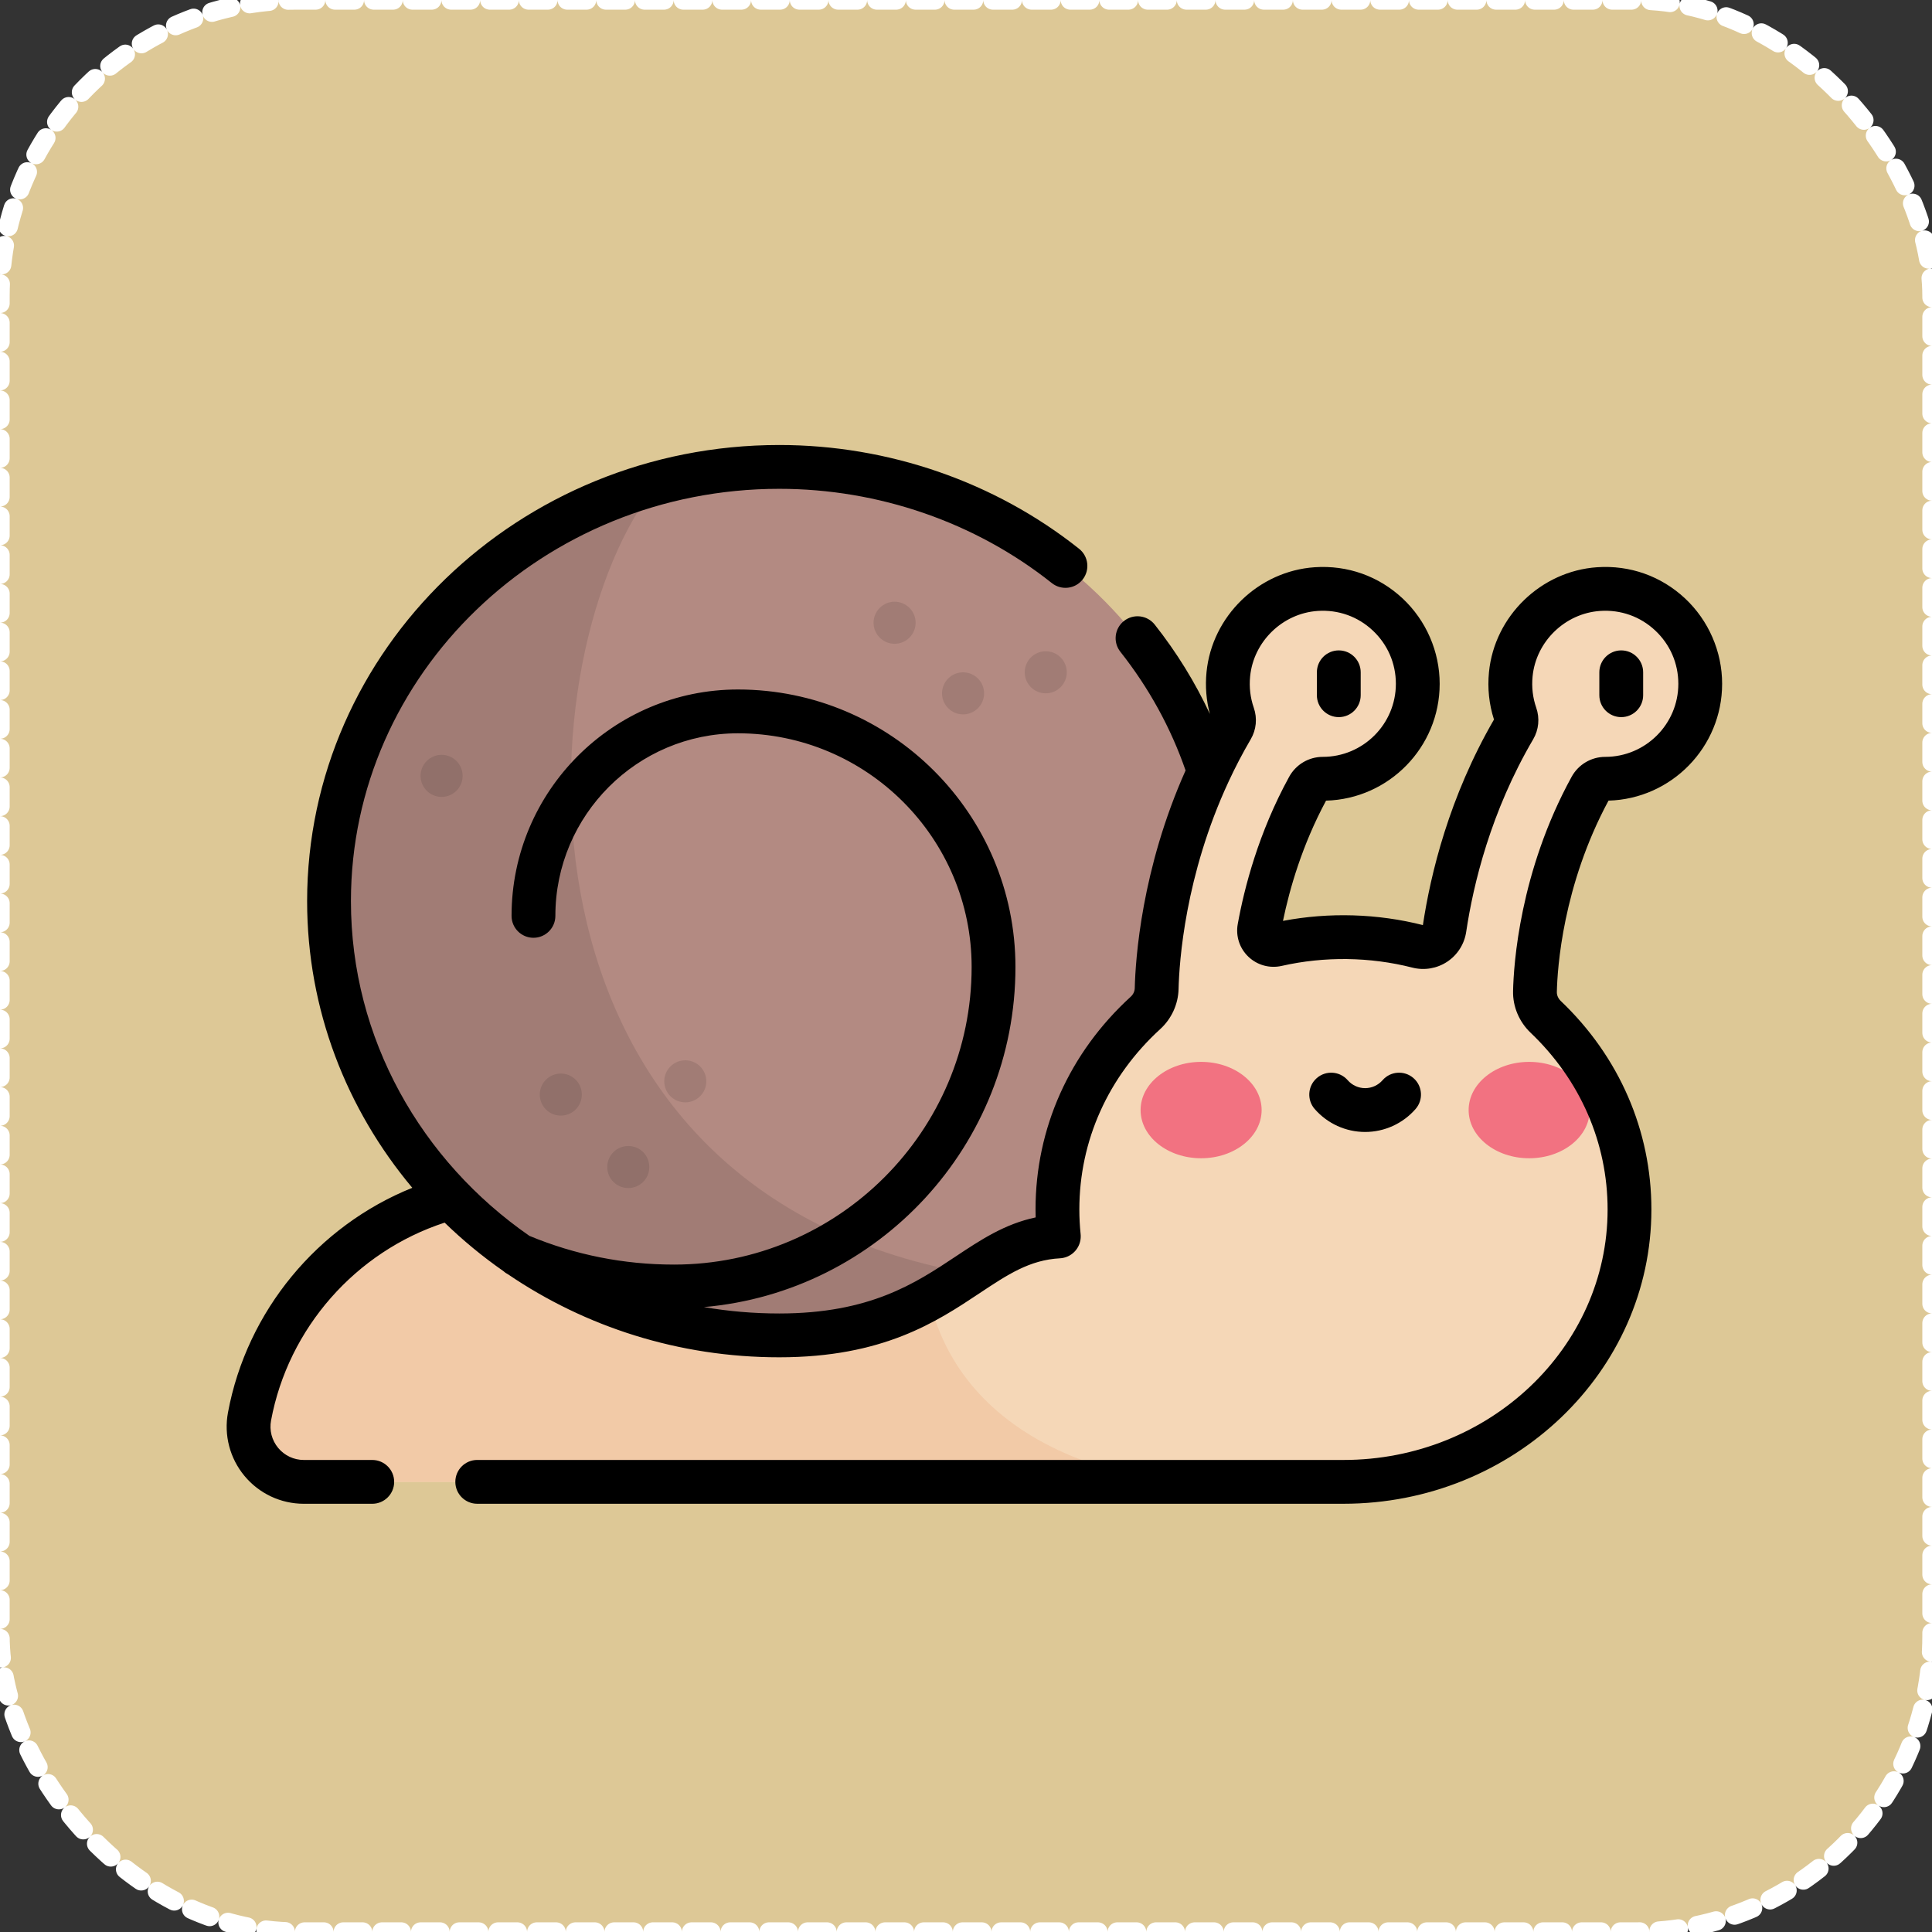 <?xml version="1.0" encoding="UTF-8" standalone="no"?>
<svg
   xmlns:dc="http://purl.org/dc/elements/1.1/"
   xmlns:cc="http://creativecommons.org/ns#"
   xmlns:rdf="http://www.w3.org/1999/02/22-rdf-syntax-ns#"
   xmlns:svg="http://www.w3.org/2000/svg"
   xmlns="http://www.w3.org/2000/svg"
   xmlns:xlink="http://www.w3.org/1999/xlink"
   xmlns:sodipodi="http://sodipodi.sourceforge.net/DTD/sodipodi-0.dtd"
   xmlns:inkscape="http://www.inkscape.org/namespaces/inkscape"
   width="100"
   height="100"
   viewBox="0 0 26.458 26.458"
   version="1.1"
   id="svg8"
   inkscape:version="1.0.2 (1.0.2+r75+1)"
   sodipodi:docname="card_slow.svg">
  <rect x="0" y="0" width="26.458" height="26.458" fill="#333333" stroke="none"/>
  <defs
     id="defs2">
    <linearGradient
       inkscape:collect="always"
       id="linearGradient1751">
      <stop
         style="stop-color:#ffffff;stop-opacity:1;"
         offset="0"
         id="stop1747" />
      <stop
         style="stop-color:#ffffff;stop-opacity:0;"
         offset="1"
         id="stop1749" />
    </linearGradient>
    <linearGradient
       inkscape:collect="always"
       xlink:href="#linearGradient1751"
       id="linearGradient1755"
       x1="40.985"
       y1="42.15"
       x2="6.067"
       y2="5.079"
       gradientUnits="userSpaceOnUse" />
  </defs>
  <sodipodi:namedview
     id="base"
     pagecolor="#ffffff"
     bordercolor="#666666"
     borderopacity="1.0"
     inkscape:pageopacity="0.0"
     inkscape:pageshadow="2"
     inkscape:zoom="1.4131795"
     inkscape:cx="81.538866"
     inkscape:cy="132.43309"
     inkscape:document-units="mm"
     inkscape:current-layer="layer1"
     inkscape:document-rotation="0"
     showgrid="false"
     units="px"
     inkscape:snap-page="false"
     inkscape:window-width="1360"
     inkscape:window-height="719"
     inkscape:window-x="0"
     inkscape:window-y="25"
     inkscape:window-maximized="1"
     inkscape:object-nodes="false" />
  <g
     inkscape:label="Calque 1"
     inkscape:groupmode="layer"
     id="layer1">
    <rect
       style="fill:#ddc896;fill-opacity:1;stroke:#ffffff;stroke-width:0.265;stroke-linecap:round;stroke-linejoin:round;stroke-dasharray:0.265, 0.265;paint-order:markers stroke fill"
       id="rect1686"
       width="26.458"
       height="26.458"
       x="6.357829e-07"
       y="-1.5566276e-05"
       ry="4.058" />
    <g
       id="g4586"
       transform="matrix(0.04,0,0,0.04,3.104,3.104)">
      <path
         style="fill:#f5d7b7"
         d="M 382.355,429.742 H 26.422 c -11.834,0 -20.764,-10.743 -18.6,-22.378 v 0 c 8.43,-45.332 47.984,-78.21 94.094,-78.21 h 280.44 v 100.588 z"
         id="path4483" />
      <path
         style="fill:#f2caa7"
         d="m 101.916,329.154 c -46.11,0 -85.664,32.878 -94.094,78.21 v 0 c -2.163,11.635 6.766,22.378 18.6,22.378 h 295.281 c -71.082,-11.285 -90.637,-57.97 -80.509,-100.588 z"
         id="path4485" />
      <path
         style="fill:#b38a82"
         d="m 343.323,230.922 c 0,46.185 -21.835,87.452 -56.092,114.72 -32.081,0 -39.969,33.949 -98.047,33.949 -85.129,0 -154.139,-66.561 -154.139,-148.668 0,-82.107 69.01,-148.669 154.139,-148.669 85.129,0 154.139,66.561 154.139,148.668 z"
         id="path4487" />
      <path
         style="fill:#f5d7b7"
         d="m 467.034,191.965 c 0.988,-1.801 2.866,-2.937 4.92,-2.937 h 0.032 c 17.956,0 32.511,-14.556 32.511,-32.511 0,-18.705 -15.797,-33.721 -34.778,-32.434 -15.703,1.065 -28.557,13.521 -30.086,29.186 -0.479,4.907 0.142,9.612 1.636,13.91 0.525,1.51 0.371,3.163 -0.437,4.541 -13.885,23.693 -20.884,48.55 -23.884,68.633 -0.648,4.339 -4.901,7.147 -9.151,6.061 -8.113,-2.073 -16.642,-3.18 -25.442,-3.18 -7.85,0 -15.482,0.883 -22.797,2.546 -3.475,0.79 -6.653,-2.161 -6.02,-5.669 2.564,-14.203 7.592,-31.368 16.793,-48.147 0.987,-1.801 2.865,-2.936 4.919,-2.936 h 0.033 c 17.955,0 32.511,-14.556 32.511,-32.511 0,-18.704 -15.794,-33.719 -34.773,-32.435 -15.704,1.063 -28.56,13.519 -30.09,29.185 -0.479,4.909 0.142,9.617 1.638,13.917 0.524,1.506 0.37,3.155 -0.436,4.531 -19.166,32.702 -25.215,67.621 -25.734,89.14 -0.077,3.19 -1.472,6.18 -3.828,8.332 -18.577,16.972 -30.143,40.85 -30.143,67.302 0,51.503 43.843,93.254 97.926,93.254 54.083,0 97.926,-41.751 97.926,-93.254 0,-25.751 -10.962,-49.063 -28.684,-65.938 -2.384,-2.271 -3.757,-5.399 -3.685,-8.691 0.336,-15.07 4.365,-42.983 19.123,-69.895 z"
         id="path4489" />
      <g
         id="g4495">
	<ellipse
   style="fill:#f27281"
   cx="333.619"
   cy="302.449"
   rx="20.719"
   ry="16.5"
   id="ellipse4491" />

	<ellipse
   style="fill:#f27281"
   cx="445.929"
   cy="302.449"
   rx="20.719"
   ry="16.5"
   id="ellipse4493" />

</g>
      <path
         style="opacity:0.1;enable-background:new"
         d="M 254.355,358.409 C 90.308,329.17 101.397,144 147.755,87.693 82.749,105.148 35.044,162.659 35.044,230.922 c 0,82.107 69.01,148.668 154.139,148.668 33.885,0.001 50.684,-11.554 65.172,-21.181 z"
         id="path4497" />
      <g
         style="opacity:0.1"
         id="g4513">
	<circle
   cx="228.679"
   cy="135.609"
   r="7.202"
   id="circle4499" />

	<circle
   cx="280.429"
   cy="152.569"
   r="7.202"
   id="circle4501" />

	<circle
   cx="252.119"
   cy="159.779"
   r="7.202"
   id="circle4503" />

	<circle
   cx="114.399"
   cy="297.149"
   r="7.202"
   id="circle4505" />

	<circle
   cx="73.589"
   cy="188.029"
   r="7.202"
   id="circle4507" />

	<circle
   cx="137.499"
   cy="321.949"
   r="7.202"
   id="circle4509" />

	<circle
   cx="157.019"
   cy="292.609"
   r="7.202"
   id="circle4511" />

</g>
      <path
         d="m 511.997,156.517 c 0,-11.041 -4.628,-21.697 -12.697,-29.238 -8.184,-7.648 -18.882,-11.443 -30.087,-10.679 -19.247,1.305 -35.172,16.756 -37.044,35.939 -0.541,5.538 0.037,10.986 1.717,16.207 -15.342,26.492 -21.703,52.828 -24.337,70.374 -15.507,-3.946 -32.125,-4.444 -47.902,-1.437 2.265,-10.987 6.582,-25.991 14.749,-41.17 21.55,-0.591 38.898,-18.305 38.898,-39.996 0,-11.04 -4.628,-21.697 -12.696,-29.237 -8.182,-7.647 -18.863,-11.438 -30.082,-10.68 -19.248,1.302 -35.176,16.752 -37.049,35.938 -0.475,4.867 -0.085,9.664 1.156,14.301 -5.043,-10.823 -11.356,-21.068 -18.887,-30.6 -2.568,-3.25 -7.286,-3.804 -10.534,-1.235 -3.25,2.568 -3.804,7.285 -1.235,10.535 9.757,12.349 17.26,26.006 22.332,40.631 -15.131,33.875 -17.161,64.722 -17.397,74.503 -0.027,1.126 -0.52,2.183 -1.389,2.976 -21.012,19.196 -32.584,45.064 -32.584,72.839 0,0.901 0.016,1.807 0.041,2.714 -10.615,2.233 -18.86,7.709 -27.493,13.449 -13.707,9.112 -29.242,19.44 -60.293,19.44 -8.803,0 -17.427,-0.752 -25.808,-2.19 59.688,-5.19 106.676,-55.424 106.676,-116.435 0,-52.388 -42.621,-95.008 -95.009,-95.008 -42.737,0 -77.507,34.769 -77.507,77.507 0,4.142 3.357,7.5 7.5,7.5 4.143,0 7.5,-3.358 7.5,-7.5 0,-34.466 28.04,-62.507 62.507,-62.507 44.117,0 80.009,35.892 80.009,80.008 0,56.18 -45.706,101.886 -101.886,101.886 -17.165,0 -33.817,-3.313 -49.515,-9.833 -36.982,-25.654 -61.107,-67.462 -61.107,-114.596 0,-77.84 65.782,-141.168 146.64,-141.168 34.007,0 67.148,11.461 93.32,32.273 3.243,2.579 7.961,2.041 10.538,-1.202 2.578,-3.242 2.04,-7.96 -1.202,-10.538 -28.815,-22.914 -65.273,-35.533 -102.656,-35.533 -89.128,0 -161.64,70.057 -161.64,156.168 0,37.149 13.504,71.303 36.007,98.141 -32.4,13.042 -56.636,42.155 -63.103,76.93 -1.439,7.745 0.623,15.66 5.658,21.718 5.034,6.057 12.439,9.531 20.316,9.531 h 23.424 c 4.143,0 7.5,-3.358 7.5,-7.5 0,-4.142 -3.357,-7.5 -7.5,-7.5 H 26.422 c -3.404,0 -6.605,-1.501 -8.781,-4.12 -2.177,-2.618 -3.068,-6.04 -2.445,-9.387 5.886,-31.659 29.004,-57.824 59.431,-67.748 6.206,6.029 12.919,11.568 20.067,16.561 0.498,0.458 1.064,0.852 1.694,1.169 26.281,17.867 58.291,28.373 92.797,28.373 35.582,0 53.888,-12.17 68.597,-21.948 9.578,-6.367 17.143,-11.397 27.52,-11.944 0.065,-0.003 0.127,-0.015 0.191,-0.02 0.061,-0.005 0.121,-0.003 0.182,-0.01 0.063,-0.007 0.122,-0.02 0.184,-0.029 0.136,-0.017 0.271,-0.038 0.404,-0.062 0.115,-0.021 0.228,-0.044 0.341,-0.07 0.132,-0.031 0.262,-0.064 0.391,-0.102 0.112,-0.032 0.222,-0.067 0.331,-0.104 0.123,-0.042 0.244,-0.087 0.364,-0.135 0.111,-0.044 0.22,-0.091 0.328,-0.14 0.112,-0.051 0.223,-0.105 0.332,-0.162 0.108,-0.056 0.215,-0.114 0.32,-0.176 0.104,-0.06 0.205,-0.123 0.305,-0.188 0.104,-0.067 0.206,-0.136 0.305,-0.208 0.095,-0.069 0.188,-0.139 0.28,-0.212 0.097,-0.077 0.191,-0.155 0.284,-0.237 0.089,-0.078 0.175,-0.158 0.26,-0.24 0.087,-0.084 0.172,-0.17 0.255,-0.258 0.082,-0.087 0.162,-0.177 0.24,-0.268 0.077,-0.09 0.152,-0.182 0.225,-0.276 0.075,-0.097 0.147,-0.195 0.218,-0.295 0.067,-0.096 0.132,-0.192 0.195,-0.291 0.066,-0.105 0.13,-0.211 0.191,-0.319 0.057,-0.101 0.113,-0.204 0.165,-0.308 0.056,-0.111 0.109,-0.223 0.16,-0.336 0.048,-0.108 0.094,-0.218 0.137,-0.329 0.044,-0.113 0.085,-0.228 0.124,-0.344 0.039,-0.117 0.075,-0.235 0.109,-0.355 0.032,-0.114 0.061,-0.228 0.087,-0.344 0.029,-0.127 0.055,-0.254 0.077,-0.383 0.02,-0.112 0.036,-0.225 0.051,-0.339 0.017,-0.136 0.031,-0.272 0.041,-0.41 0.008,-0.112 0.014,-0.223 0.017,-0.336 0.004,-0.141 0.003,-0.282 -0.001,-0.424 -0.002,-0.06 0.003,-0.118 0,-0.178 -0.003,-0.059 -0.013,-0.115 -0.018,-0.173 -0.005,-0.067 -0.004,-0.133 -0.01,-0.201 -0.29,-2.815 -0.438,-5.659 -0.438,-8.453 0,-23.51 9.838,-45.445 27.7,-61.764 3.858,-3.523 6.144,-8.513 6.269,-13.69 0.223,-9.236 2.18,-38.862 17.129,-71.039 0.01,-0.02 0.018,-0.041 0.028,-0.062 2.219,-4.773 4.719,-9.6 7.548,-14.426 1.916,-3.268 2.299,-7.201 1.05,-10.788 -1.193,-3.432 -1.616,-7.041 -1.256,-10.725 1.169,-11.974 11.113,-21.617 23.132,-22.43 7.023,-0.473 13.714,1.895 18.827,6.673 5.119,4.784 7.939,11.275 7.939,18.278 0,13.791 -11.22,25.011 -25.043,25.011 -4.779,0 -9.184,2.616 -11.496,6.83 -10.466,19.086 -15.347,37.954 -17.598,50.421 -0.741,4.108 0.616,8.282 3.632,11.165 3.042,2.907 7.311,4.086 11.432,3.149 14.603,-3.32 30.244,-3.112 44.719,0.587 4.087,1.044 8.437,0.307 11.942,-2.02 3.499,-2.324 5.862,-6.041 6.484,-10.199 2.453,-16.417 8.424,-41.184 22.938,-65.95 1.915,-3.269 2.298,-7.203 1.05,-10.796 -1.192,-3.431 -1.615,-7.036 -1.255,-10.718 1.168,-11.974 11.111,-21.617 23.128,-22.432 7.035,-0.476 13.718,1.893 18.831,6.673 5.12,4.784 7.94,11.276 7.94,18.279 0,13.791 -11.22,25.011 -25.044,25.011 -4.779,0 -9.184,2.617 -11.496,6.831 -17.81,32.478 -19.844,64.341 -20.043,73.335 -0.117,5.33 2.073,10.537 6.011,14.287 16.996,16.185 26.357,37.673 26.357,60.507 0,47.285 -40.565,85.754 -90.427,85.754 H 85.792 c -4.143,0 -7.5,3.358 -7.5,7.5 0,4.142 3.357,7.5 7.5,7.5 h 296.563 c 58.133,0 105.427,-45.198 105.427,-100.754 0,-26.98 -11.014,-52.326 -31.012,-71.369 -0.889,-0.846 -1.384,-1.975 -1.359,-3.094 0.179,-8.046 1.986,-36.349 17.688,-65.512 21.55,-0.586 38.898,-18.3 38.898,-39.99 z M 389.772,309.946 c 6.621,0 12.917,-2.867 17.274,-7.866 2.722,-3.122 2.397,-7.86 -0.726,-10.582 -3.122,-2.722 -7.861,-2.397 -10.581,0.726 -1.508,1.73 -3.684,2.722 -5.968,2.722 -2.284,0 -4.46,-0.992 -5.968,-2.722 -2.72,-3.122 -7.459,-3.448 -10.581,-0.726 -3.123,2.722 -3.447,7.46 -0.726,10.582 4.359,4.999 10.655,7.866 17.276,7.866 z M 477.457,167.92 c 4.143,0 7.5,-3.358 7.5,-7.5 v -7.847 c 0,-4.142 -3.357,-7.5 -7.5,-7.5 -4.143,0 -7.5,3.358 -7.5,7.5 v 7.847 c 0,4.142 3.358,7.5 7.5,7.5 z m -96.702,0 c 4.143,0 7.5,-3.358 7.5,-7.5 v -7.847 c 0,-4.142 -3.357,-7.5 -7.5,-7.5 -4.143,0 -7.5,3.358 -7.5,7.5 v 7.847 c 0,4.142 3.357,7.5 7.5,7.5 z"
         id="path4515" />
      <g
         id="g4517">
</g>
      <g
         id="g4519">
</g>
      <g
         id="g4521">
</g>
      <g
         id="g4523">
</g>
      <g
         id="g4525">
</g>
      <g
         id="g4527">
</g>
      <g
         id="g4529">
</g>
      <g
         id="g4531">
</g>
      <g
         id="g4533">
</g>
      <g
         id="g4535">
</g>
      <g
         id="g4537">
</g>
      <g
         id="g4539">
</g>
      <g
         id="g4541">
</g>
      <g
         id="g4543">
</g>
      <g
         id="g4545">
</g>
    </g>
  </g>
</svg>
